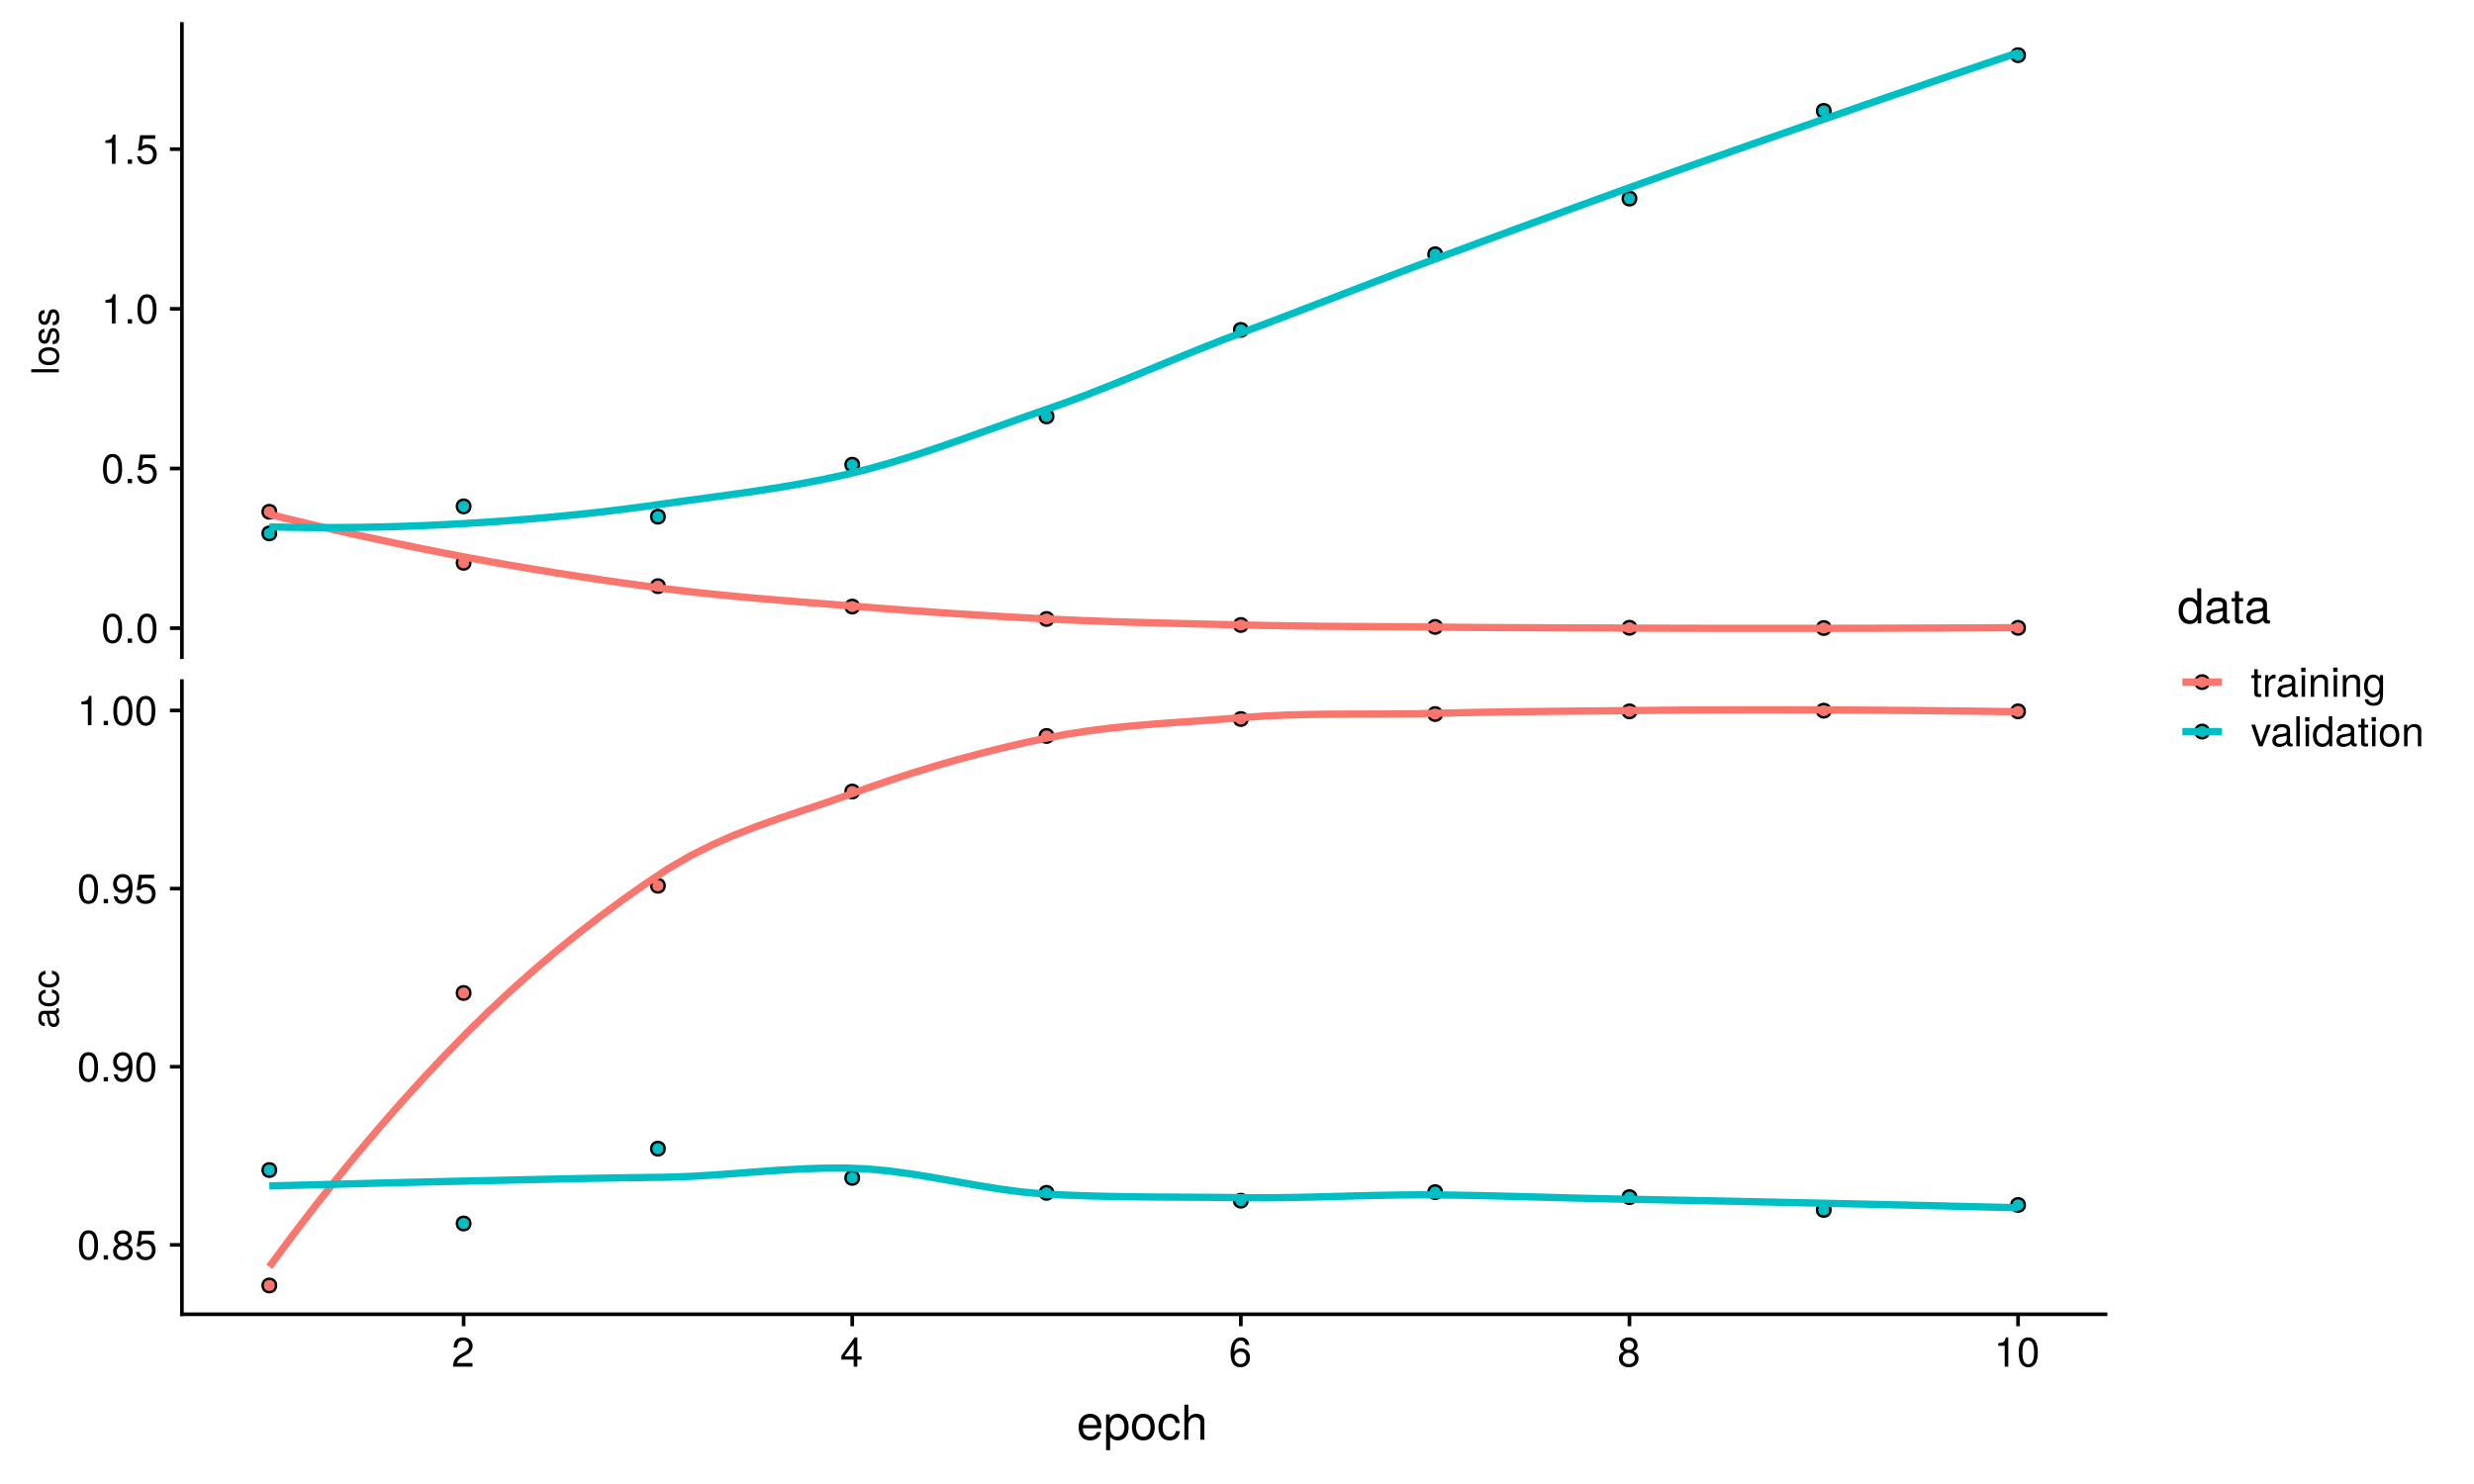 <?xml version="1.0" encoding="UTF-8"?>
<svg xmlns="http://www.w3.org/2000/svg" xmlns:xlink="http://www.w3.org/1999/xlink" width="720pt" height="432pt" viewBox="0 0 720 432" version="1.1">
<defs>
<g>
<symbol overflow="visible" id="glyph0-0">
<path style="stroke:none;" d=""/>
</symbol>
<symbol overflow="visible" id="glyph0-1">
<path style="stroke:none;" d="M 0 -1.656 L -8.016 -1.656 L -8.016 -0.75 L 0 -0.75 Z M 0 -1.656 "/>
</symbol>
<symbol overflow="visible" id="glyph0-2">
<path style="stroke:none;" d="M -2.844 -5.609 C -4.828 -5.609 -5.922 -4.656 -5.922 -2.984 C -5.922 -1.375 -4.812 -0.391 -2.875 -0.391 C -0.953 -0.391 0.172 -1.359 0.172 -3 C 0.172 -4.625 -0.953 -5.609 -2.844 -5.609 Z M -2.844 -4.656 C -1.5 -4.656 -0.688 -4.016 -0.688 -3 C -0.688 -1.984 -1.484 -1.359 -2.875 -1.359 C -4.266 -1.359 -5.078 -1.984 -5.078 -3 C -5.078 -4.031 -4.281 -4.656 -2.844 -4.656 Z M -2.844 -4.656 "/>
</symbol>
<symbol overflow="visible" id="glyph0-3">
<path style="stroke:none;" d="M -1.609 -5.047 C -2.469 -5.047 -2.906 -4.562 -3.172 -3.422 L -3.391 -2.547 C -3.562 -1.797 -3.812 -1.469 -4.219 -1.469 C -4.734 -1.469 -5.078 -1.953 -5.078 -2.688 C -5.078 -3.438 -4.766 -3.828 -4.156 -3.844 L -4.156 -4.812 C -5.297 -4.812 -5.922 -4.062 -5.922 -2.734 C -5.922 -1.391 -5.234 -0.516 -4.172 -0.516 C -3.266 -0.516 -2.844 -0.984 -2.516 -2.344 L -2.297 -3.203 C -2.141 -3.844 -1.953 -4.094 -1.547 -4.094 C -1 -4.094 -0.688 -3.547 -0.688 -2.75 C -0.688 -1.922 -0.875 -1.469 -1.766 -1.344 L -1.766 -0.375 C -0.422 -0.422 0.172 -1.172 0.172 -2.672 C 0.172 -4.125 -0.5 -5.047 -1.609 -5.047 Z M -1.609 -5.047 "/>
</symbol>
<symbol overflow="visible" id="glyph0-4">
<path style="stroke:none;" d="M -0.016 -5.891 L -0.719 -5.891 C -0.688 -5.781 -0.688 -5.734 -0.688 -5.688 C -0.688 -5.375 -0.859 -5.188 -1.141 -5.188 L -4.359 -5.188 C -5.375 -5.188 -5.922 -4.438 -5.922 -3.031 C -5.922 -1.625 -5.391 -0.766 -4.062 -0.719 L -4.062 -1.641 C -4.766 -1.719 -5.078 -2.141 -5.078 -2.984 C -5.078 -3.812 -4.781 -4.281 -4.219 -4.281 L -3.984 -4.281 C -3.594 -4.281 -3.438 -4.047 -3.344 -3.328 C -3.172 -2.031 -3.141 -1.828 -2.984 -1.469 C -2.719 -0.797 -2.203 -0.469 -1.5 -0.469 C -0.453 -0.469 0.172 -1.188 0.172 -2.359 C 0.172 -3.094 -0.141 -3.812 -0.688 -4.312 C -0.234 -4.406 0.078 -4.812 0.078 -5.266 C 0.078 -5.438 0.062 -5.594 -0.016 -5.891 Z M -1.984 -4.281 C -1.172 -4.281 -0.641 -3.438 -0.641 -2.547 C -0.641 -1.844 -0.891 -1.422 -1.516 -1.422 C -2.125 -1.422 -2.391 -1.828 -2.531 -2.812 C -2.656 -3.766 -2.703 -3.969 -2.844 -4.281 Z M -1.984 -4.281 "/>
</symbol>
<symbol overflow="visible" id="glyph0-5">
<path style="stroke:none;" d="M -1.984 -5.25 L -1.984 -4.328 C -1.062 -4.172 -0.688 -3.703 -0.688 -2.922 C -0.688 -1.906 -1.469 -1.297 -2.828 -1.297 C -4.266 -1.297 -5.078 -1.891 -5.078 -2.891 C -5.078 -3.656 -4.625 -4.141 -3.828 -4.25 L -3.828 -5.188 C -5.234 -5.078 -5.922 -4.188 -5.922 -2.906 C -5.922 -1.359 -4.734 -0.344 -2.828 -0.344 C -0.969 -0.344 0.172 -1.328 0.172 -2.891 C 0.172 -4.266 -0.656 -5.141 -1.984 -5.25 Z M -1.984 -5.25 "/>
</symbol>
<symbol overflow="visible" id="glyph1-0">
<path style="stroke:none;" d=""/>
</symbol>
<symbol overflow="visible" id="glyph1-1">
<path style="stroke:none;" d="M 6.125 -6.016 C 6.125 -7.453 5.016 -8.516 3.406 -8.516 C 1.672 -8.516 0.656 -7.625 0.594 -5.562 L 1.656 -5.562 C 1.734 -6.984 2.328 -7.578 3.375 -7.578 C 4.328 -7.578 5.047 -6.906 5.047 -5.984 C 5.047 -5.312 4.656 -4.734 3.906 -4.312 L 2.797 -3.688 C 1.016 -2.672 0.5 -1.875 0.406 0 L 6.078 0 L 6.078 -1.047 L 1.594 -1.047 C 1.703 -1.734 2.094 -2.188 3.125 -2.797 L 4.328 -3.438 C 5.516 -4.078 6.125 -4.969 6.125 -6.016 Z M 6.125 -6.016 "/>
</symbol>
<symbol overflow="visible" id="glyph1-2">
<path style="stroke:none;" d="M 6.234 -2.047 L 6.234 -2.984 L 4.984 -2.984 L 4.984 -8.516 L 4.203 -8.516 L 0.344 -3.156 L 0.344 -2.047 L 3.922 -2.047 L 3.922 0 L 4.984 0 L 4.984 -2.047 Z M 3.922 -2.984 L 1.266 -2.984 L 3.922 -6.703 Z M 3.922 -2.984 "/>
</symbol>
<symbol overflow="visible" id="glyph1-3">
<path style="stroke:none;" d="M 6.156 -2.641 C 6.156 -4.219 5.078 -5.297 3.547 -5.297 C 2.719 -5.297 2.047 -4.969 1.594 -4.344 C 1.609 -6.422 2.281 -7.578 3.484 -7.578 C 4.234 -7.578 4.75 -7.109 4.922 -6.281 L 5.969 -6.281 C 5.766 -7.688 4.859 -8.516 3.562 -8.516 C 1.578 -8.516 0.516 -6.844 0.516 -3.875 C 0.516 -1.219 1.422 0.188 3.375 0.188 C 4.984 0.188 6.156 -0.969 6.156 -2.641 Z M 5.078 -2.562 C 5.078 -1.484 4.359 -0.75 3.391 -0.75 C 2.406 -0.75 1.656 -1.531 1.656 -2.609 C 1.656 -3.672 2.375 -4.359 3.422 -4.359 C 4.438 -4.359 5.078 -3.703 5.078 -2.562 Z M 5.078 -2.562 "/>
</symbol>
<symbol overflow="visible" id="glyph1-4">
<path style="stroke:none;" d="M 6.156 -2.406 C 6.156 -3.344 5.672 -4.016 4.688 -4.469 C 5.562 -5 5.859 -5.438 5.859 -6.234 C 5.859 -7.578 4.812 -8.516 3.297 -8.516 C 1.797 -8.516 0.75 -7.578 0.75 -6.234 C 0.75 -5.453 1.031 -5.016 1.891 -4.469 C 0.922 -4.016 0.438 -3.344 0.438 -2.406 C 0.438 -0.859 1.625 0.188 3.297 0.188 C 4.984 0.188 6.156 -0.859 6.156 -2.406 Z M 4.781 -6.219 C 4.781 -5.422 4.188 -4.891 3.297 -4.891 C 2.406 -4.891 1.828 -5.422 1.828 -6.234 C 1.828 -7.047 2.406 -7.578 3.297 -7.578 C 4.203 -7.578 4.781 -7.047 4.781 -6.219 Z M 5.078 -2.391 C 5.078 -1.375 4.359 -0.75 3.281 -0.75 C 2.25 -0.75 1.531 -1.391 1.531 -2.391 C 1.531 -3.391 2.25 -4.016 3.297 -4.016 C 4.359 -4.016 5.078 -3.391 5.078 -2.391 Z M 5.078 -2.391 "/>
</symbol>
<symbol overflow="visible" id="glyph1-5">
<path style="stroke:none;" d="M 4.156 0 L 4.156 -8.516 L 3.469 -8.516 C 3.094 -7.203 2.859 -7.016 1.219 -6.812 L 1.219 -6.062 L 3.109 -6.062 L 3.109 0 Z M 4.156 0 "/>
</symbol>
<symbol overflow="visible" id="glyph1-6">
<path style="stroke:none;" d="M 6.078 -4.094 C 6.078 -7.047 5.141 -8.516 3.297 -8.516 C 1.469 -8.516 0.516 -7.016 0.516 -4.156 C 0.516 -1.297 1.469 0.188 3.297 0.188 C 5.094 0.188 6.078 -1.297 6.078 -4.094 Z M 5 -4.188 C 5 -1.781 4.453 -0.703 3.281 -0.703 C 2.156 -0.703 1.594 -1.828 1.594 -4.156 C 1.594 -6.484 2.156 -7.578 3.297 -7.578 C 4.438 -7.578 5 -6.469 5 -4.188 Z M 5 -4.188 "/>
</symbol>
<symbol overflow="visible" id="glyph1-7">
<path style="stroke:none;" d="M 2.297 0 L 2.297 -1.25 L 1.047 -1.25 L 1.047 0 Z M 2.297 0 "/>
</symbol>
<symbol overflow="visible" id="glyph1-8">
<path style="stroke:none;" d="M 6.156 -2.812 C 6.156 -4.5 5.047 -5.609 3.406 -5.609 C 2.812 -5.609 2.328 -5.453 1.844 -5.094 L 2.172 -7.281 L 5.719 -7.281 L 5.719 -8.328 L 1.312 -8.328 L 0.688 -3.875 L 1.656 -3.875 C 2.141 -4.469 2.562 -4.672 3.219 -4.672 C 4.359 -4.672 5.078 -3.938 5.078 -2.672 C 5.078 -1.453 4.375 -0.75 3.219 -0.75 C 2.297 -0.75 1.734 -1.219 1.469 -2.188 L 0.422 -2.188 C 0.766 -0.484 1.734 0.188 3.234 0.188 C 4.953 0.188 6.156 -1.016 6.156 -2.812 Z M 6.156 -2.812 "/>
</symbol>
<symbol overflow="visible" id="glyph1-9">
<path style="stroke:none;" d="M 6.109 -4.453 C 6.109 -7.109 5.188 -8.516 3.234 -8.516 C 1.625 -8.516 0.453 -7.359 0.453 -5.688 C 0.453 -4.109 1.531 -3.031 3.078 -3.031 C 3.875 -3.031 4.469 -3.328 5.016 -3.984 C 5 -1.906 4.328 -0.75 3.125 -0.75 C 2.375 -0.75 1.859 -1.219 1.688 -2.047 L 0.641 -2.047 C 0.844 -0.641 1.75 0.188 3.047 0.188 C 5.047 0.188 6.109 -1.516 6.109 -4.453 Z M 4.953 -5.719 C 4.953 -4.672 4.219 -3.969 3.188 -3.969 C 2.172 -3.969 1.531 -4.625 1.531 -5.766 C 1.531 -6.859 2.25 -7.578 3.234 -7.578 C 4.219 -7.578 4.953 -6.812 4.953 -5.719 Z M 4.953 -5.719 "/>
</symbol>
<symbol overflow="visible" id="glyph1-10">
<path style="stroke:none;" d="M 3.047 0 L 3.047 -0.844 C 2.922 -0.797 2.766 -0.797 2.562 -0.797 C 2.141 -0.797 2.016 -0.906 2.016 -1.359 L 2.016 -5.469 L 3.047 -5.469 L 3.047 -6.281 L 2.016 -6.281 L 2.016 -8.016 L 1.016 -8.016 L 1.016 -6.281 L 0.172 -6.281 L 0.172 -5.469 L 1.016 -5.469 L 1.016 -0.906 C 1.016 -0.281 1.453 0.078 2.234 0.078 C 2.469 0.078 2.719 0.062 3.047 0 Z M 3.047 0 "/>
</symbol>
<symbol overflow="visible" id="glyph1-11">
<path style="stroke:none;" d="M 3.859 -5.406 L 3.859 -6.438 C 3.688 -6.453 3.594 -6.469 3.469 -6.469 C 2.812 -6.469 2.328 -6.078 1.75 -5.141 L 1.75 -6.281 L 0.844 -6.281 L 0.844 0 L 1.844 0 L 1.844 -3.266 C 1.844 -4.688 2.297 -5.391 3.859 -5.406 Z M 3.859 -5.406 "/>
</symbol>
<symbol overflow="visible" id="glyph1-12">
<path style="stroke:none;" d="M 6.422 -0.031 L 6.422 -0.781 C 6.312 -0.75 6.266 -0.75 6.203 -0.75 C 5.859 -0.75 5.656 -0.938 5.656 -1.25 L 5.656 -4.75 C 5.656 -5.875 4.844 -6.469 3.297 -6.469 C 1.781 -6.469 0.844 -5.875 0.781 -4.422 L 1.781 -4.422 C 1.875 -5.203 2.328 -5.547 3.266 -5.547 C 4.156 -5.547 4.672 -5.203 4.672 -4.609 L 4.672 -4.344 C 4.672 -3.922 4.422 -3.75 3.625 -3.641 C 2.203 -3.469 1.984 -3.422 1.609 -3.266 C 0.875 -2.969 0.5 -2.406 0.5 -1.625 C 0.5 -0.484 1.297 0.188 2.562 0.188 C 3.375 0.188 4.156 -0.156 4.703 -0.75 C 4.812 -0.266 5.25 0.078 5.734 0.078 C 5.938 0.078 6.094 0.062 6.422 -0.031 Z M 4.672 -2.172 C 4.672 -1.266 3.75 -0.703 2.781 -0.703 C 2 -0.703 1.547 -0.969 1.547 -1.656 C 1.547 -2.312 1.984 -2.609 3.062 -2.766 C 4.109 -2.906 4.328 -2.953 4.672 -3.109 Z M 4.672 -2.172 "/>
</symbol>
<symbol overflow="visible" id="glyph1-13">
<path style="stroke:none;" d="M 1.844 0 L 1.844 -6.281 L 0.844 -6.281 L 0.844 0 Z M 1.969 -7.234 L 1.969 -8.484 L 0.719 -8.484 L 0.719 -7.234 Z M 1.969 -7.234 "/>
</symbol>
<symbol overflow="visible" id="glyph1-14">
<path style="stroke:none;" d="M 5.844 0 L 5.844 -4.75 C 5.844 -5.797 5.062 -6.469 3.859 -6.469 C 2.922 -6.469 2.312 -6.109 1.766 -5.234 L 1.766 -6.281 L 0.844 -6.281 L 0.844 0 L 1.844 0 L 1.844 -3.469 C 1.844 -4.75 2.531 -5.594 3.547 -5.594 C 4.344 -5.594 4.844 -5.109 4.844 -4.359 L 4.844 0 Z M 5.844 0 "/>
</symbol>
<symbol overflow="visible" id="glyph1-15">
<path style="stroke:none;" d="M 5.875 -1.031 L 5.875 -6.281 L 4.938 -6.281 L 4.938 -5.375 C 4.438 -6.125 3.828 -6.469 3.031 -6.469 C 1.422 -6.469 0.344 -5.125 0.344 -3.078 C 0.344 -1.109 1.469 0.188 2.938 0.188 C 3.734 0.188 4.281 -0.156 4.938 -0.953 L 4.938 -0.531 C 4.938 1.141 4.266 1.781 3.094 1.781 C 2.297 1.781 1.688 1.484 1.578 0.719 L 0.547 0.719 C 0.656 1.906 1.578 2.609 3.062 2.609 C 5.031 2.609 5.875 1.734 5.875 -1.031 Z M 4.844 -3.109 C 4.844 -1.609 4.203 -0.75 3.141 -0.75 C 2.047 -0.75 1.391 -1.625 1.391 -3.141 C 1.391 -4.656 2.062 -5.547 3.125 -5.547 C 4.219 -5.547 4.844 -4.625 4.844 -3.109 Z M 4.844 -3.109 "/>
</symbol>
<symbol overflow="visible" id="glyph1-16">
<path style="stroke:none;" d="M 5.828 -6.281 L 4.703 -6.281 L 2.922 -1.188 L 1.25 -6.281 L 0.125 -6.281 L 2.328 0 L 3.422 0 Z M 5.828 -6.281 "/>
</symbol>
<symbol overflow="visible" id="glyph1-17">
<path style="stroke:none;" d="M 1.812 0 L 1.812 -8.75 L 0.812 -8.75 L 0.812 0 Z M 1.812 0 "/>
</symbol>
<symbol overflow="visible" id="glyph1-18">
<path style="stroke:none;" d="M 5.938 0 L 5.938 -8.75 L 4.938 -8.75 L 4.938 -5.5 C 4.531 -6.125 3.859 -6.469 3.016 -6.469 C 1.375 -6.469 0.312 -5.203 0.312 -3.203 C 0.312 -1.078 1.359 0.188 3.047 0.188 C 3.906 0.188 4.516 -0.141 5.047 -0.922 L 5.047 0 Z M 4.938 -3.125 C 4.938 -1.672 4.25 -0.75 3.188 -0.75 C 2.094 -0.75 1.359 -1.688 1.359 -3.141 C 1.359 -4.609 2.094 -5.531 3.188 -5.531 C 4.266 -5.531 4.938 -4.578 4.938 -3.125 Z M 4.938 -3.125 "/>
</symbol>
<symbol overflow="visible" id="glyph1-19">
<path style="stroke:none;" d="M 6.125 -3.094 C 6.125 -5.266 5.078 -6.469 3.266 -6.469 C 1.5 -6.469 0.438 -5.25 0.438 -3.141 C 0.438 -1.031 1.484 0.188 3.281 0.188 C 5.047 0.188 6.125 -1.031 6.125 -3.094 Z M 5.078 -3.109 C 5.078 -1.625 4.375 -0.75 3.281 -0.75 C 2.156 -0.75 1.469 -1.625 1.469 -3.141 C 1.469 -4.656 2.156 -5.547 3.281 -5.547 C 4.406 -5.547 5.078 -4.672 5.078 -3.109 Z M 5.078 -3.109 "/>
</symbol>
<symbol overflow="visible" id="glyph2-0">
<path style="stroke:none;" d=""/>
</symbol>
<symbol overflow="visible" id="glyph2-1">
<path style="stroke:none;" d="M 7.188 -3.328 C 7.188 -4.391 7.094 -5.062 6.891 -5.609 C 6.406 -6.812 5.297 -7.547 3.922 -7.547 C 1.875 -7.547 0.562 -6.031 0.562 -3.625 C 0.562 -1.219 1.828 0.203 3.891 0.203 C 5.578 0.203 6.734 -0.734 7.031 -2.219 L 5.859 -2.219 C 5.531 -1.266 4.875 -0.875 3.938 -0.875 C 2.719 -0.875 1.812 -1.656 1.781 -3.328 Z M 5.938 -4.375 C 5.938 -4.375 5.938 -4.312 5.922 -4.281 L 1.812 -4.281 C 1.906 -5.594 2.734 -6.469 3.906 -6.469 C 5.047 -6.469 5.938 -5.516 5.938 -4.375 Z M 5.938 -4.375 "/>
</symbol>
<symbol overflow="visible" id="glyph2-2">
<path style="stroke:none;" d="M 7.328 -3.594 C 7.328 -6.062 6.125 -7.547 4.172 -7.547 C 3.172 -7.547 2.375 -7.094 1.828 -6.234 L 1.828 -7.344 L 0.766 -7.344 L 0.766 3.047 L 1.938 3.047 L 1.938 -0.875 C 2.547 -0.125 3.234 0.203 4.188 0.203 C 6.078 0.203 7.328 -1.266 7.328 -3.594 Z M 6.109 -3.625 C 6.109 -1.953 5.25 -0.875 3.969 -0.875 C 2.75 -0.875 1.938 -1.891 1.938 -3.609 C 1.938 -5.328 2.75 -6.453 3.969 -6.453 C 5.266 -6.453 6.109 -5.375 6.109 -3.625 Z M 6.109 -3.625 "/>
</symbol>
<symbol overflow="visible" id="glyph2-3">
<path style="stroke:none;" d="M 7.141 -3.609 C 7.141 -6.141 5.922 -7.547 3.812 -7.547 C 1.75 -7.547 0.5 -6.125 0.5 -3.672 C 0.5 -1.203 1.734 0.203 3.828 0.203 C 5.875 0.203 7.141 -1.203 7.141 -3.609 Z M 5.922 -3.625 C 5.922 -1.906 5.109 -0.875 3.828 -0.875 C 2.516 -0.875 1.719 -1.891 1.719 -3.672 C 1.719 -5.438 2.516 -6.469 3.828 -6.469 C 5.141 -6.469 5.922 -5.453 5.922 -3.625 Z M 5.922 -3.625 "/>
</symbol>
<symbol overflow="visible" id="glyph2-4">
<path style="stroke:none;" d="M 6.672 -2.516 L 5.5 -2.516 C 5.312 -1.344 4.703 -0.875 3.703 -0.875 C 2.422 -0.875 1.656 -1.859 1.656 -3.594 C 1.656 -5.438 2.406 -6.469 3.688 -6.469 C 4.656 -6.469 5.281 -5.891 5.422 -4.875 L 6.594 -4.875 C 6.453 -6.656 5.328 -7.547 3.703 -7.547 C 1.719 -7.547 0.438 -6.031 0.438 -3.594 C 0.438 -1.234 1.688 0.203 3.688 0.203 C 5.438 0.203 6.531 -0.844 6.672 -2.516 Z M 6.672 -2.516 "/>
</symbol>
<symbol overflow="visible" id="glyph2-5">
<path style="stroke:none;" d="M 6.797 0 L 6.797 -5.547 C 6.797 -6.781 5.922 -7.547 4.5 -7.547 C 3.453 -7.547 2.828 -7.219 2.141 -6.328 L 2.141 -10.203 L 0.984 -10.203 L 0.984 0 L 2.141 0 L 2.141 -4.047 C 2.141 -5.547 2.922 -6.531 4.125 -6.531 C 4.953 -6.531 5.641 -6.047 5.641 -5.078 L 5.641 0 Z M 6.797 0 "/>
</symbol>
<symbol overflow="visible" id="glyph2-6">
<path style="stroke:none;" d="M 6.938 0 L 6.938 -10.203 L 5.766 -10.203 L 5.766 -6.406 C 5.281 -7.156 4.5 -7.547 3.516 -7.547 C 1.609 -7.547 0.359 -6.078 0.359 -3.734 C 0.359 -1.266 1.578 0.203 3.562 0.203 C 4.562 0.203 5.266 -0.172 5.891 -1.078 L 5.891 0 Z M 5.766 -3.641 C 5.766 -1.953 4.953 -0.875 3.719 -0.875 C 2.438 -0.875 1.578 -1.953 1.578 -3.672 C 1.578 -5.375 2.438 -6.453 3.703 -6.453 C 4.969 -6.453 5.766 -5.328 5.766 -3.641 Z M 5.766 -3.641 "/>
</symbol>
<symbol overflow="visible" id="glyph2-7">
<path style="stroke:none;" d="M 7.484 -0.031 L 7.484 -0.906 C 7.359 -0.875 7.312 -0.875 7.234 -0.875 C 6.828 -0.875 6.609 -1.094 6.609 -1.453 L 6.609 -5.547 C 6.609 -6.844 5.656 -7.547 3.844 -7.547 C 2.078 -7.547 0.984 -6.859 0.906 -5.172 L 2.094 -5.172 C 2.188 -6.062 2.719 -6.469 3.812 -6.469 C 4.859 -6.469 5.453 -6.078 5.453 -5.375 L 5.453 -5.062 C 5.453 -4.578 5.156 -4.375 4.234 -4.25 C 2.578 -4.047 2.328 -3.984 1.875 -3.812 C 1.016 -3.453 0.594 -2.797 0.594 -1.906 C 0.594 -0.578 1.516 0.203 3 0.203 C 3.938 0.203 4.844 -0.188 5.484 -0.875 C 5.609 -0.312 6.125 0.094 6.688 0.094 C 6.938 0.094 7.109 0.062 7.484 -0.031 Z M 5.453 -2.531 C 5.453 -1.484 4.375 -0.812 3.25 -0.812 C 2.344 -0.812 1.812 -1.141 1.812 -1.938 C 1.812 -2.703 2.328 -3.031 3.562 -3.219 C 4.797 -3.391 5.047 -3.438 5.453 -3.625 Z M 5.453 -2.531 "/>
</symbol>
<symbol overflow="visible" id="glyph2-8">
<path style="stroke:none;" d="M 3.562 0 L 3.562 -0.984 C 3.406 -0.938 3.219 -0.922 3 -0.922 C 2.484 -0.922 2.359 -1.062 2.359 -1.578 L 2.359 -6.391 L 3.562 -6.391 L 3.562 -7.344 L 2.359 -7.344 L 2.359 -9.359 L 1.188 -9.359 L 1.188 -7.344 L 0.203 -7.344 L 0.203 -6.391 L 1.188 -6.391 L 1.188 -1.062 C 1.188 -0.328 1.688 0.094 2.609 0.094 C 2.891 0.094 3.156 0.062 3.562 0 Z M 3.562 0 "/>
</symbol>
</g>
</defs>
<g id="surface212">
<rect x="0" y="0" width="720" height="432" style="fill:rgb(100%,100%,100%);fill-opacity:1;stroke:none;"/>
<path style="fill-rule:nonzero;fill:rgb(97.255%,46.275%,42.745%);fill-opacity:1;stroke-width:0.709;stroke-linecap:round;stroke-linejoin:round;stroke:rgb(0%,0%,0%);stroke-opacity:1;stroke-miterlimit:10;" d="M 80.336 148.977 C 80.336 151.586 76.426 151.586 76.426 148.977 C 76.426 146.371 80.336 146.371 80.336 148.977 "/>
<path style="fill-rule:nonzero;fill:rgb(97.255%,46.275%,42.745%);fill-opacity:1;stroke-width:0.709;stroke-linecap:round;stroke-linejoin:round;stroke:rgb(0%,0%,0%);stroke-opacity:1;stroke-miterlimit:10;" d="M 136.883 163.828 C 136.883 166.438 132.977 166.438 132.977 163.828 C 132.977 161.223 136.883 161.223 136.883 163.828 "/>
<path style="fill-rule:nonzero;fill:rgb(97.255%,46.275%,42.745%);fill-opacity:1;stroke-width:0.709;stroke-linecap:round;stroke-linejoin:round;stroke:rgb(0%,0%,0%);stroke-opacity:1;stroke-miterlimit:10;" d="M 193.434 170.633 C 193.434 173.238 189.523 173.238 189.523 170.633 C 189.523 168.027 193.434 168.027 193.434 170.633 "/>
<path style="fill-rule:nonzero;fill:rgb(97.255%,46.275%,42.745%);fill-opacity:1;stroke-width:0.709;stroke-linecap:round;stroke-linejoin:round;stroke:rgb(0%,0%,0%);stroke-opacity:1;stroke-miterlimit:10;" d="M 249.98 176.574 C 249.98 179.18 246.07 179.18 246.07 176.574 C 246.07 173.969 249.98 173.969 249.98 176.574 "/>
<path style="fill-rule:nonzero;fill:rgb(97.255%,46.275%,42.745%);fill-opacity:1;stroke-width:0.709;stroke-linecap:round;stroke-linejoin:round;stroke:rgb(0%,0%,0%);stroke-opacity:1;stroke-miterlimit:10;" d="M 306.527 180.191 C 306.527 182.797 302.617 182.797 302.617 180.191 C 302.617 177.586 306.527 177.586 306.527 180.191 "/>
<path style="fill-rule:nonzero;fill:rgb(97.255%,46.275%,42.745%);fill-opacity:1;stroke-width:0.709;stroke-linecap:round;stroke-linejoin:round;stroke:rgb(0%,0%,0%);stroke-opacity:1;stroke-miterlimit:10;" d="M 363.074 181.941 C 363.074 184.547 359.164 184.547 359.164 181.941 C 359.164 179.332 363.074 179.332 363.074 181.941 "/>
<path style="fill-rule:nonzero;fill:rgb(97.255%,46.275%,42.745%);fill-opacity:1;stroke-width:0.709;stroke-linecap:round;stroke-linejoin:round;stroke:rgb(0%,0%,0%);stroke-opacity:1;stroke-miterlimit:10;" d="M 419.621 182.496 C 419.621 185.102 415.715 185.102 415.715 182.496 C 415.715 179.891 419.621 179.891 419.621 182.496 "/>
<path style="fill-rule:nonzero;fill:rgb(97.255%,46.275%,42.745%);fill-opacity:1;stroke-width:0.709;stroke-linecap:round;stroke-linejoin:round;stroke:rgb(0%,0%,0%);stroke-opacity:1;stroke-miterlimit:10;" d="M 476.172 182.75 C 476.172 185.359 472.262 185.359 472.262 182.75 C 472.262 180.145 476.172 180.145 476.172 182.75 "/>
<path style="fill-rule:nonzero;fill:rgb(97.255%,46.275%,42.745%);fill-opacity:1;stroke-width:0.709;stroke-linecap:round;stroke-linejoin:round;stroke:rgb(0%,0%,0%);stroke-opacity:1;stroke-miterlimit:10;" d="M 532.719 182.82 C 532.719 185.426 528.809 185.426 528.809 182.82 C 528.809 180.215 532.719 180.215 532.719 182.82 "/>
<path style="fill-rule:nonzero;fill:rgb(97.255%,46.275%,42.745%);fill-opacity:1;stroke-width:0.709;stroke-linecap:round;stroke-linejoin:round;stroke:rgb(0%,0%,0%);stroke-opacity:1;stroke-miterlimit:10;" d="M 589.266 182.77 C 589.266 185.375 585.355 185.375 585.355 182.77 C 585.355 180.16 589.266 180.16 589.266 182.77 "/>
<path style="fill-rule:nonzero;fill:rgb(0%,74.902%,76.863%);fill-opacity:1;stroke-width:0.709;stroke-linecap:round;stroke-linejoin:round;stroke:rgb(0%,0%,0%);stroke-opacity:1;stroke-miterlimit:10;" d="M 80.336 155.273 C 80.336 157.879 76.426 157.879 76.426 155.273 C 76.426 152.664 80.336 152.664 80.336 155.273 "/>
<path style="fill-rule:nonzero;fill:rgb(0%,74.902%,76.863%);fill-opacity:1;stroke-width:0.709;stroke-linecap:round;stroke-linejoin:round;stroke:rgb(0%,0%,0%);stroke-opacity:1;stroke-miterlimit:10;" d="M 136.883 147.41 C 136.883 150.016 132.977 150.016 132.977 147.41 C 132.977 144.801 136.883 144.801 136.883 147.41 "/>
<path style="fill-rule:nonzero;fill:rgb(0%,74.902%,76.863%);fill-opacity:1;stroke-width:0.709;stroke-linecap:round;stroke-linejoin:round;stroke:rgb(0%,0%,0%);stroke-opacity:1;stroke-miterlimit:10;" d="M 193.434 150.402 C 193.434 153.008 189.523 153.008 189.523 150.402 C 189.523 147.797 193.434 147.797 193.434 150.402 "/>
<path style="fill-rule:nonzero;fill:rgb(0%,74.902%,76.863%);fill-opacity:1;stroke-width:0.709;stroke-linecap:round;stroke-linejoin:round;stroke:rgb(0%,0%,0%);stroke-opacity:1;stroke-miterlimit:10;" d="M 249.98 135.285 C 249.98 137.891 246.07 137.891 246.07 135.285 C 246.07 132.68 249.98 132.68 249.98 135.285 "/>
<path style="fill-rule:nonzero;fill:rgb(0%,74.902%,76.863%);fill-opacity:1;stroke-width:0.709;stroke-linecap:round;stroke-linejoin:round;stroke:rgb(0%,0%,0%);stroke-opacity:1;stroke-miterlimit:10;" d="M 306.527 121.215 C 306.527 123.82 302.617 123.82 302.617 121.215 C 302.617 118.609 306.527 118.609 306.527 121.215 "/>
<path style="fill-rule:nonzero;fill:rgb(0%,74.902%,76.863%);fill-opacity:1;stroke-width:0.709;stroke-linecap:round;stroke-linejoin:round;stroke:rgb(0%,0%,0%);stroke-opacity:1;stroke-miterlimit:10;" d="M 363.074 96.043 C 363.074 98.652 359.164 98.652 359.164 96.043 C 359.164 93.438 363.074 93.438 363.074 96.043 "/>
<path style="fill-rule:nonzero;fill:rgb(0%,74.902%,76.863%);fill-opacity:1;stroke-width:0.709;stroke-linecap:round;stroke-linejoin:round;stroke:rgb(0%,0%,0%);stroke-opacity:1;stroke-miterlimit:10;" d="M 419.621 74.02 C 419.621 76.625 415.715 76.625 415.715 74.02 C 415.715 71.414 419.621 71.414 419.621 74.02 "/>
<path style="fill-rule:nonzero;fill:rgb(0%,74.902%,76.863%);fill-opacity:1;stroke-width:0.709;stroke-linecap:round;stroke-linejoin:round;stroke:rgb(0%,0%,0%);stroke-opacity:1;stroke-miterlimit:10;" d="M 476.172 57.801 C 476.172 60.41 472.262 60.41 472.262 57.801 C 472.262 55.195 476.172 55.195 476.172 57.801 "/>
<path style="fill-rule:nonzero;fill:rgb(0%,74.902%,76.863%);fill-opacity:1;stroke-width:0.709;stroke-linecap:round;stroke-linejoin:round;stroke:rgb(0%,0%,0%);stroke-opacity:1;stroke-miterlimit:10;" d="M 532.719 32.281 C 532.719 34.887 528.809 34.887 528.809 32.281 C 528.809 29.676 532.719 29.676 532.719 32.281 "/>
<path style="fill-rule:nonzero;fill:rgb(0%,74.902%,76.863%);fill-opacity:1;stroke-width:0.709;stroke-linecap:round;stroke-linejoin:round;stroke:rgb(0%,0%,0%);stroke-opacity:1;stroke-miterlimit:10;" d="M 589.266 16.066 C 589.266 18.672 585.355 18.672 585.355 16.066 C 585.355 13.461 589.266 13.461 589.266 16.066 "/>
<path style="fill:none;stroke-width:2.134;stroke-linecap:butt;stroke-linejoin:round;stroke:rgb(97.255%,46.275%,42.745%);stroke-opacity:1;stroke-miterlimit:10;" d="M 78.383 149.727 L 84.824 151.305 L 91.266 152.836 L 97.707 154.328 L 104.152 155.773 L 110.594 157.172 L 117.035 158.531 L 123.477 159.848 L 129.918 161.125 L 136.363 162.355 L 142.805 163.539 L 149.246 164.68 L 155.688 165.77 L 162.129 166.82 L 168.57 167.828 L 175.016 168.797 L 181.457 169.727 L 187.898 170.621 L 194.34 171.477 L 200.781 172.25 L 207.227 172.945 L 213.668 173.578 L 220.109 174.16 L 226.551 174.703 L 232.992 175.227 L 239.438 175.738 L 245.879 176.25 L 252.32 176.773 L 258.762 177.273 L 265.203 177.75 L 271.645 178.207 L 278.09 178.641 L 284.531 179.051 L 290.973 179.434 L 297.414 179.797 L 303.855 180.137 L 310.301 180.445 L 316.742 180.711 L 323.184 180.941 L 329.625 181.141 L 336.066 181.32 L 342.508 181.48 L 348.953 181.633 L 355.395 181.785 L 361.836 181.941 L 368.277 182.078 L 374.719 182.184 L 381.164 182.266 L 387.605 182.328 L 394.047 182.379 L 400.488 182.426 L 406.93 182.469 L 413.375 182.516 L 419.816 182.578 L 426.258 182.629 L 432.699 182.676 L 439.141 182.711 L 445.582 182.738 L 452.027 182.762 L 458.469 182.785 L 464.91 182.805 L 471.352 182.828 L 477.793 182.855 L 484.238 182.875 L 490.68 182.891 L 497.121 182.902 L 503.562 182.91 L 510.004 182.914 L 522.891 182.914 L 542.215 182.891 L 548.656 182.875 L 555.102 182.855 L 561.543 182.836 L 567.984 182.812 L 580.867 182.75 L 587.309 182.715 "/>
<path style="fill:none;stroke-width:2.134;stroke-linecap:butt;stroke-linejoin:round;stroke:rgb(0%,74.902%,76.863%);stroke-opacity:1;stroke-miterlimit:10;" d="M 78.383 153.391 L 84.824 153.504 L 91.266 153.566 L 97.707 153.57 L 104.152 153.516 L 110.594 153.402 L 117.035 153.227 L 123.477 152.992 L 129.918 152.699 L 136.363 152.34 L 142.805 151.93 L 149.246 151.465 L 155.688 150.945 L 162.129 150.367 L 168.57 149.727 L 175.016 149.023 L 181.457 148.25 L 187.898 147.406 L 194.34 146.5 L 200.781 145.617 L 207.227 144.746 L 213.668 143.859 L 220.109 142.93 L 226.551 141.93 L 232.992 140.828 L 239.438 139.598 L 245.879 138.211 L 252.32 136.629 L 258.762 134.832 L 265.203 132.863 L 271.645 130.75 L 278.09 128.539 L 284.531 126.262 L 290.973 123.957 L 297.414 121.664 L 303.855 119.418 L 310.301 117.148 L 316.742 114.734 L 323.184 112.203 L 329.625 109.594 L 336.066 106.945 L 342.508 104.289 L 348.953 101.672 L 355.395 99.121 L 361.836 96.672 L 368.277 94.254 L 374.719 91.809 L 381.164 89.336 L 387.605 86.855 L 394.047 84.371 L 400.488 81.895 L 406.93 79.434 L 413.375 77 L 419.816 74.594 L 432.699 69.82 L 439.141 67.441 L 445.582 65.07 L 452.027 62.707 L 458.469 60.352 L 464.91 58.008 L 471.352 55.672 L 477.793 53.352 L 484.238 51.043 L 490.68 48.75 L 497.121 46.473 L 503.562 44.203 L 510.004 41.941 L 516.445 39.691 L 522.891 37.445 L 529.332 35.203 L 535.773 32.965 L 542.215 30.734 L 548.656 28.512 L 555.102 26.297 L 561.543 24.09 L 567.984 21.895 L 574.426 19.703 L 580.867 17.523 L 587.309 15.352 "/>
<path style="fill-rule:nonzero;fill:rgb(97.255%,46.275%,42.745%);fill-opacity:1;stroke-width:0.709;stroke-linecap:round;stroke-linejoin:round;stroke:rgb(0%,0%,0%);stroke-opacity:1;stroke-miterlimit:10;" d="M 80.336 374.207 C 80.336 376.812 76.426 376.812 76.426 374.207 C 76.426 371.602 80.336 371.602 80.336 374.207 "/>
<path style="fill-rule:nonzero;fill:rgb(97.255%,46.275%,42.745%);fill-opacity:1;stroke-width:0.709;stroke-linecap:round;stroke-linejoin:round;stroke:rgb(0%,0%,0%);stroke-opacity:1;stroke-miterlimit:10;" d="M 136.883 289.066 C 136.883 291.672 132.977 291.672 132.977 289.066 C 132.977 286.457 136.883 286.457 136.883 289.066 "/>
<path style="fill-rule:nonzero;fill:rgb(97.255%,46.275%,42.745%);fill-opacity:1;stroke-width:0.709;stroke-linecap:round;stroke-linejoin:round;stroke:rgb(0%,0%,0%);stroke-opacity:1;stroke-miterlimit:10;" d="M 193.434 257.848 C 193.434 260.457 189.523 260.457 189.523 257.848 C 189.523 255.242 193.434 255.242 193.434 257.848 "/>
<path style="fill-rule:nonzero;fill:rgb(97.255%,46.275%,42.745%);fill-opacity:1;stroke-width:0.709;stroke-linecap:round;stroke-linejoin:round;stroke:rgb(0%,0%,0%);stroke-opacity:1;stroke-miterlimit:10;" d="M 249.98 230.418 C 249.98 233.023 246.07 233.023 246.07 230.418 C 246.07 227.812 249.98 227.812 249.98 230.418 "/>
<path style="fill-rule:nonzero;fill:rgb(97.255%,46.275%,42.745%);fill-opacity:1;stroke-width:0.709;stroke-linecap:round;stroke-linejoin:round;stroke:rgb(0%,0%,0%);stroke-opacity:1;stroke-miterlimit:10;" d="M 306.527 214.242 C 306.527 216.848 302.617 216.848 302.617 214.242 C 302.617 211.633 306.527 211.633 306.527 214.242 "/>
<path style="fill-rule:nonzero;fill:rgb(97.255%,46.275%,42.745%);fill-opacity:1;stroke-width:0.709;stroke-linecap:round;stroke-linejoin:round;stroke:rgb(0%,0%,0%);stroke-opacity:1;stroke-miterlimit:10;" d="M 363.074 209.312 C 363.074 211.922 359.164 211.922 359.164 209.312 C 359.164 206.707 363.074 206.707 363.074 209.312 "/>
<path style="fill-rule:nonzero;fill:rgb(97.255%,46.275%,42.745%);fill-opacity:1;stroke-width:0.709;stroke-linecap:round;stroke-linejoin:round;stroke:rgb(0%,0%,0%);stroke-opacity:1;stroke-miterlimit:10;" d="M 419.621 207.863 C 419.621 210.469 415.715 210.469 415.715 207.863 C 415.715 205.258 419.621 205.258 419.621 207.863 "/>
<path style="fill-rule:nonzero;fill:rgb(97.255%,46.275%,42.745%);fill-opacity:1;stroke-width:0.709;stroke-linecap:round;stroke-linejoin:round;stroke:rgb(0%,0%,0%);stroke-opacity:1;stroke-miterlimit:10;" d="M 476.172 207.086 C 476.172 209.691 472.262 209.691 472.262 207.086 C 472.262 204.477 476.172 204.477 476.172 207.086 "/>
<path style="fill-rule:nonzero;fill:rgb(97.255%,46.275%,42.745%);fill-opacity:1;stroke-width:0.709;stroke-linecap:round;stroke-linejoin:round;stroke:rgb(0%,0%,0%);stroke-opacity:1;stroke-miterlimit:10;" d="M 532.719 206.879 C 532.719 209.484 528.809 209.484 528.809 206.879 C 528.809 204.27 532.719 204.27 532.719 206.879 "/>
<path style="fill-rule:nonzero;fill:rgb(97.255%,46.275%,42.745%);fill-opacity:1;stroke-width:0.709;stroke-linecap:round;stroke-linejoin:round;stroke:rgb(0%,0%,0%);stroke-opacity:1;stroke-miterlimit:10;" d="M 589.266 207.086 C 589.266 209.691 585.355 209.691 585.355 207.086 C 585.355 204.477 589.266 204.477 589.266 207.086 "/>
<path style="fill-rule:nonzero;fill:rgb(0%,74.902%,76.863%);fill-opacity:1;stroke-width:0.709;stroke-linecap:round;stroke-linejoin:round;stroke:rgb(0%,0%,0%);stroke-opacity:1;stroke-miterlimit:10;" d="M 80.336 340.605 C 80.336 343.215 76.426 343.215 76.426 340.605 C 76.426 338 80.336 338 80.336 340.605 "/>
<path style="fill-rule:nonzero;fill:rgb(0%,74.902%,76.863%);fill-opacity:1;stroke-width:0.709;stroke-linecap:round;stroke-linejoin:round;stroke:rgb(0%,0%,0%);stroke-opacity:1;stroke-miterlimit:10;" d="M 136.883 356.164 C 136.883 358.77 132.977 358.77 132.977 356.164 C 132.977 353.555 136.883 353.555 136.883 356.164 "/>
<path style="fill-rule:nonzero;fill:rgb(0%,74.902%,76.863%);fill-opacity:1;stroke-width:0.709;stroke-linecap:round;stroke-linejoin:round;stroke:rgb(0%,0%,0%);stroke-opacity:1;stroke-miterlimit:10;" d="M 193.434 334.383 C 193.434 336.992 189.523 336.992 189.523 334.383 C 189.523 331.777 193.434 331.777 193.434 334.383 "/>
<path style="fill-rule:nonzero;fill:rgb(0%,74.902%,76.863%);fill-opacity:1;stroke-width:0.709;stroke-linecap:round;stroke-linejoin:round;stroke:rgb(0%,0%,0%);stroke-opacity:1;stroke-miterlimit:10;" d="M 249.98 342.887 C 249.98 345.496 246.07 345.496 246.07 342.887 C 246.07 340.281 249.98 340.281 249.98 342.887 "/>
<path style="fill-rule:nonzero;fill:rgb(0%,74.902%,76.863%);fill-opacity:1;stroke-width:0.709;stroke-linecap:round;stroke-linejoin:round;stroke:rgb(0%,0%,0%);stroke-opacity:1;stroke-miterlimit:10;" d="M 306.527 347.246 C 306.527 349.852 302.617 349.852 302.617 347.246 C 302.617 344.637 306.527 344.637 306.527 347.246 "/>
<path style="fill-rule:nonzero;fill:rgb(0%,74.902%,76.863%);fill-opacity:1;stroke-width:0.709;stroke-linecap:round;stroke-linejoin:round;stroke:rgb(0%,0%,0%);stroke-opacity:1;stroke-miterlimit:10;" d="M 363.074 349.527 C 363.074 352.133 359.164 352.133 359.164 349.527 C 359.164 346.918 363.074 346.918 363.074 349.527 "/>
<path style="fill-rule:nonzero;fill:rgb(0%,74.902%,76.863%);fill-opacity:1;stroke-width:0.709;stroke-linecap:round;stroke-linejoin:round;stroke:rgb(0%,0%,0%);stroke-opacity:1;stroke-miterlimit:10;" d="M 419.621 347.035 C 419.621 349.645 415.715 349.645 415.715 347.035 C 415.715 344.43 419.621 344.43 419.621 347.035 "/>
<path style="fill-rule:nonzero;fill:rgb(0%,74.902%,76.863%);fill-opacity:1;stroke-width:0.709;stroke-linecap:round;stroke-linejoin:round;stroke:rgb(0%,0%,0%);stroke-opacity:1;stroke-miterlimit:10;" d="M 476.172 348.488 C 476.172 351.094 472.262 351.094 472.262 348.488 C 472.262 345.883 476.172 345.883 476.172 348.488 "/>
<path style="fill-rule:nonzero;fill:rgb(0%,74.902%,76.863%);fill-opacity:1;stroke-width:0.709;stroke-linecap:round;stroke-linejoin:round;stroke:rgb(0%,0%,0%);stroke-opacity:1;stroke-miterlimit:10;" d="M 532.719 352.223 C 532.719 354.828 528.809 354.828 528.809 352.223 C 528.809 349.617 532.719 349.617 532.719 352.223 "/>
<path style="fill-rule:nonzero;fill:rgb(0%,74.902%,76.863%);fill-opacity:1;stroke-width:0.709;stroke-linecap:round;stroke-linejoin:round;stroke:rgb(0%,0%,0%);stroke-opacity:1;stroke-miterlimit:10;" d="M 589.266 350.77 C 589.266 353.375 585.355 353.375 585.355 350.77 C 585.355 348.164 589.266 348.164 589.266 350.77 "/>
<path style="fill:none;stroke-width:2.134;stroke-linecap:butt;stroke-linejoin:round;stroke:rgb(97.255%,46.275%,42.745%);stroke-opacity:1;stroke-miterlimit:10;" d="M 78.383 368.789 L 84.824 360.094 L 91.266 351.676 L 97.707 343.523 L 104.152 335.645 L 110.594 328.027 L 117.035 320.672 L 123.477 313.578 L 129.918 306.738 L 136.363 300.156 L 142.805 293.863 L 149.246 287.863 L 155.688 282.145 L 162.129 276.695 L 168.57 271.492 L 175.016 266.531 L 181.457 261.789 L 187.898 257.258 L 194.34 252.965 L 200.781 249.207 L 207.227 245.961 L 213.668 243.129 L 220.109 240.613 L 226.551 238.316 L 232.992 236.145 L 239.438 233.992 L 245.879 231.77 L 252.32 229.453 L 258.762 227.238 L 265.203 225.141 L 271.645 223.16 L 278.09 221.297 L 284.531 219.551 L 290.973 217.918 L 297.414 216.398 L 303.855 214.992 L 310.301 213.758 L 316.742 212.758 L 323.184 211.953 L 329.625 211.301 L 336.066 210.758 L 342.508 210.289 L 348.953 209.844 L 355.395 209.383 L 361.836 208.871 L 368.277 208.43 L 374.719 208.145 L 381.164 207.98 L 387.605 207.898 L 394.047 207.867 L 400.488 207.855 L 406.93 207.828 L 413.375 207.75 L 426.258 207.445 L 432.699 207.324 L 439.141 207.227 L 445.582 207.145 L 452.027 207.074 L 458.469 207.008 L 464.91 206.949 L 471.352 206.883 L 477.793 206.812 L 484.238 206.754 L 490.68 206.707 L 497.121 206.676 L 503.562 206.656 L 510.004 206.645 L 516.445 206.645 L 522.891 206.652 L 529.332 206.668 L 535.773 206.688 L 542.215 206.719 L 548.656 206.762 L 555.102 206.812 L 561.543 206.875 L 567.984 206.945 L 574.426 207.023 L 580.867 207.113 L 587.309 207.211 "/>
<path style="fill:none;stroke-width:2.134;stroke-linecap:butt;stroke-linejoin:round;stroke:rgb(0%,74.902%,76.863%);stroke-opacity:1;stroke-miterlimit:10;" d="M 78.383 345.238 L 84.824 345.074 L 97.707 344.738 L 104.152 344.57 L 110.594 344.402 L 117.035 344.238 L 123.477 344.082 L 129.918 343.934 L 136.363 343.797 L 142.805 343.656 L 149.246 343.508 L 162.129 343.219 L 168.57 343.086 L 175.016 342.965 L 181.457 342.859 L 194.34 342.695 L 200.781 342.461 L 207.227 342.082 L 213.668 341.621 L 220.109 341.129 L 226.551 340.668 L 232.992 340.293 L 239.438 340.059 L 245.879 340.023 L 252.32 340.27 L 258.762 340.871 L 265.203 341.746 L 271.645 342.801 L 278.09 343.945 L 284.531 345.086 L 290.973 346.133 L 297.414 346.992 L 303.855 347.57 L 310.301 347.898 L 316.742 348.133 L 323.184 348.293 L 329.625 348.395 L 336.066 348.457 L 342.508 348.496 L 348.953 348.531 L 355.395 348.578 L 361.836 348.652 L 368.277 348.68 L 374.719 348.613 L 381.164 348.488 L 387.605 348.32 L 394.047 348.148 L 400.488 347.988 L 406.93 347.871 L 413.375 347.82 L 419.816 347.863 L 426.258 347.961 L 432.699 348.09 L 439.141 348.246 L 445.582 348.418 L 452.027 348.594 L 458.469 348.766 L 464.91 348.926 L 471.352 349.066 L 477.793 349.184 L 484.238 349.301 L 490.68 349.426 L 497.121 349.555 L 503.562 349.688 L 516.445 349.961 L 522.891 350.102 L 529.332 350.238 L 535.773 350.379 L 548.656 350.668 L 555.102 350.816 L 580.867 351.426 L 587.309 351.582 "/>
<g style="fill:rgb(0%,0%,0%);fill-opacity:1;">
  <use xlink:href="#glyph0-1" x="17.101" y="109.133"/>
  <use xlink:href="#glyph0-2" x="17.101" y="106.69"/>
  <use xlink:href="#glyph0-3" x="17.101" y="100.574"/>
  <use xlink:href="#glyph0-3" x="17.101" y="95.074"/>
</g>
<g style="fill:rgb(0%,0%,0%);fill-opacity:1;">
  <use xlink:href="#glyph0-4" x="17.101" y="299.426"/>
  <use xlink:href="#glyph0-5" x="17.101" y="293.31"/>
  <use xlink:href="#glyph0-5" x="17.101" y="287.81"/>
</g>
<path style="fill:none;stroke-width:1.067;stroke-linecap:square;stroke-linejoin:round;stroke:rgb(0%,0%,0%);stroke-opacity:1;stroke-miterlimit:10;" d="M 52.938 382.586 L 612.758 382.586 "/>
<path style="fill:none;stroke-width:1.067;stroke-linecap:butt;stroke-linejoin:round;stroke:rgb(0%,0%,0%);stroke-opacity:1;stroke-miterlimit:10;" d="M 134.93 386.074 L 134.93 382.586 "/>
<path style="fill:none;stroke-width:1.067;stroke-linecap:butt;stroke-linejoin:round;stroke:rgb(0%,0%,0%);stroke-opacity:1;stroke-miterlimit:10;" d="M 248.023 386.074 L 248.023 382.586 "/>
<path style="fill:none;stroke-width:1.067;stroke-linecap:butt;stroke-linejoin:round;stroke:rgb(0%,0%,0%);stroke-opacity:1;stroke-miterlimit:10;" d="M 361.121 386.074 L 361.121 382.586 "/>
<path style="fill:none;stroke-width:1.067;stroke-linecap:butt;stroke-linejoin:round;stroke:rgb(0%,0%,0%);stroke-opacity:1;stroke-miterlimit:10;" d="M 474.215 386.074 L 474.215 382.586 "/>
<path style="fill:none;stroke-width:1.067;stroke-linecap:butt;stroke-linejoin:round;stroke:rgb(0%,0%,0%);stroke-opacity:1;stroke-miterlimit:10;" d="M 587.309 386.074 L 587.309 382.586 "/>
<g style="fill:rgb(0%,0%,0%);fill-opacity:1;">
  <use xlink:href="#glyph1-1" x="131.43" y="397.835"/>
</g>
<g style="fill:rgb(0%,0%,0%);fill-opacity:1;">
  <use xlink:href="#glyph1-2" x="244.523" y="397.835"/>
</g>
<g style="fill:rgb(0%,0%,0%);fill-opacity:1;">
  <use xlink:href="#glyph1-3" x="357.621" y="397.835"/>
</g>
<g style="fill:rgb(0%,0%,0%);fill-opacity:1;">
  <use xlink:href="#glyph1-4" x="470.715" y="397.835"/>
</g>
<g style="fill:rgb(0%,0%,0%);fill-opacity:1;">
  <use xlink:href="#glyph1-5" x="580.309" y="397.835"/>
  <use xlink:href="#glyph1-6" x="586.979" y="397.835"/>
</g>
<path style="fill:none;stroke-width:1.067;stroke-linecap:square;stroke-linejoin:round;stroke:rgb(0%,0%,0%);stroke-opacity:1;stroke-miterlimit:10;" d="M 52.938 191.293 L 52.938 6.973 "/>
<g style="fill:rgb(0%,0%,0%);fill-opacity:1;">
  <use xlink:href="#glyph1-6" x="29.461" y="187.132"/>
  <use xlink:href="#glyph1-7" x="36.131" y="187.132"/>
  <use xlink:href="#glyph1-6" x="39.466" y="187.132"/>
</g>
<g style="fill:rgb(0%,0%,0%);fill-opacity:1;">
  <use xlink:href="#glyph1-6" x="29.461" y="140.651"/>
  <use xlink:href="#glyph1-7" x="36.131" y="140.651"/>
  <use xlink:href="#glyph1-8" x="39.466" y="140.651"/>
</g>
<g style="fill:rgb(0%,0%,0%);fill-opacity:1;">
  <use xlink:href="#glyph1-5" x="29.461" y="94.175"/>
  <use xlink:href="#glyph1-7" x="36.131" y="94.175"/>
  <use xlink:href="#glyph1-6" x="39.466" y="94.175"/>
</g>
<g style="fill:rgb(0%,0%,0%);fill-opacity:1;">
  <use xlink:href="#glyph1-5" x="29.461" y="47.694"/>
  <use xlink:href="#glyph1-7" x="36.131" y="47.694"/>
  <use xlink:href="#glyph1-8" x="39.466" y="47.694"/>
</g>
<path style="fill:none;stroke-width:1.067;stroke-linecap:butt;stroke-linejoin:round;stroke:rgb(0%,0%,0%);stroke-opacity:1;stroke-miterlimit:10;" d="M 49.449 182.859 L 52.938 182.859 "/>
<path style="fill:none;stroke-width:1.067;stroke-linecap:butt;stroke-linejoin:round;stroke:rgb(0%,0%,0%);stroke-opacity:1;stroke-miterlimit:10;" d="M 49.449 136.379 L 52.938 136.379 "/>
<path style="fill:none;stroke-width:1.067;stroke-linecap:butt;stroke-linejoin:round;stroke:rgb(0%,0%,0%);stroke-opacity:1;stroke-miterlimit:10;" d="M 49.449 89.902 L 52.938 89.902 "/>
<path style="fill:none;stroke-width:1.067;stroke-linecap:butt;stroke-linejoin:round;stroke:rgb(0%,0%,0%);stroke-opacity:1;stroke-miterlimit:10;" d="M 49.449 43.422 L 52.938 43.422 "/>
<path style="fill:none;stroke-width:1.067;stroke-linecap:square;stroke-linejoin:round;stroke:rgb(0%,0%,0%);stroke-opacity:1;stroke-miterlimit:10;" d="M 52.938 382.586 L 52.938 198.266 "/>
<g style="fill:rgb(0%,0%,0%);fill-opacity:1;">
  <use xlink:href="#glyph1-6" x="22.461" y="366.659"/>
  <use xlink:href="#glyph1-7" x="29.131" y="366.659"/>
  <use xlink:href="#glyph1-4" x="32.466" y="366.659"/>
  <use xlink:href="#glyph1-8" x="39.136" y="366.659"/>
</g>
<g style="fill:rgb(0%,0%,0%);fill-opacity:1;">
  <use xlink:href="#glyph1-6" x="22.461" y="314.804"/>
  <use xlink:href="#glyph1-7" x="29.131" y="314.804"/>
  <use xlink:href="#glyph1-9" x="32.466" y="314.804"/>
  <use xlink:href="#glyph1-6" x="39.136" y="314.804"/>
</g>
<g style="fill:rgb(0%,0%,0%);fill-opacity:1;">
  <use xlink:href="#glyph1-6" x="22.461" y="262.952"/>
  <use xlink:href="#glyph1-7" x="29.131" y="262.952"/>
  <use xlink:href="#glyph1-9" x="32.466" y="262.952"/>
  <use xlink:href="#glyph1-8" x="39.136" y="262.952"/>
</g>
<g style="fill:rgb(0%,0%,0%);fill-opacity:1;">
  <use xlink:href="#glyph1-5" x="22.461" y="211.097"/>
  <use xlink:href="#glyph1-7" x="29.131" y="211.097"/>
  <use xlink:href="#glyph1-6" x="32.466" y="211.097"/>
  <use xlink:href="#glyph1-6" x="39.136" y="211.097"/>
</g>
<path style="fill:none;stroke-width:1.067;stroke-linecap:butt;stroke-linejoin:round;stroke:rgb(0%,0%,0%);stroke-opacity:1;stroke-miterlimit:10;" d="M 49.449 362.387 L 52.938 362.387 "/>
<path style="fill:none;stroke-width:1.067;stroke-linecap:butt;stroke-linejoin:round;stroke:rgb(0%,0%,0%);stroke-opacity:1;stroke-miterlimit:10;" d="M 49.449 310.531 L 52.938 310.531 "/>
<path style="fill:none;stroke-width:1.067;stroke-linecap:butt;stroke-linejoin:round;stroke:rgb(0%,0%,0%);stroke-opacity:1;stroke-miterlimit:10;" d="M 49.449 258.68 L 52.938 258.68 "/>
<path style="fill:none;stroke-width:1.067;stroke-linecap:butt;stroke-linejoin:round;stroke:rgb(0%,0%,0%);stroke-opacity:1;stroke-miterlimit:10;" d="M 49.449 206.824 L 52.938 206.824 "/>
<g style="fill:rgb(0%,0%,0%);fill-opacity:1;">
  <use xlink:href="#glyph2-1" x="313.348" y="419.111"/>
  <use xlink:href="#glyph2-2" x="321.132" y="419.111"/>
  <use xlink:href="#glyph2-3" x="328.916" y="419.111"/>
  <use xlink:href="#glyph2-4" x="336.7" y="419.111"/>
  <use xlink:href="#glyph2-5" x="343.7" y="419.111"/>
</g>
<g style="fill:rgb(0%,0%,0%);fill-opacity:1;">
  <use xlink:href="#glyph2-6" x="633.68" y="181.467"/>
  <use xlink:href="#glyph2-7" x="641.464" y="181.467"/>
  <use xlink:href="#glyph2-8" x="649.248" y="181.467"/>
  <use xlink:href="#glyph2-7" x="653.14" y="181.467"/>
</g>
<path style="fill-rule:nonzero;fill:rgb(97.255%,46.275%,42.745%);fill-opacity:1;stroke-width:0.709;stroke-linecap:round;stroke-linejoin:round;stroke:rgb(0%,0%,0%);stroke-opacity:1;stroke-miterlimit:10;" d="M 642.832 198.566 C 642.832 201.172 638.922 201.172 638.922 198.566 C 638.922 195.961 642.832 195.961 642.832 198.566 "/>
<path style="fill:none;stroke-width:2.134;stroke-linecap:butt;stroke-linejoin:round;stroke:rgb(97.255%,46.275%,42.745%);stroke-opacity:1;stroke-miterlimit:10;" d="M 635.117 198.566 L 646.637 198.566 "/>
<path style="fill-rule:nonzero;fill:rgb(0%,74.902%,76.863%);fill-opacity:1;stroke-width:0.709;stroke-linecap:round;stroke-linejoin:round;stroke:rgb(0%,0%,0%);stroke-opacity:1;stroke-miterlimit:10;" d="M 642.832 212.969 C 642.832 215.574 638.922 215.574 638.922 212.969 C 638.922 210.359 642.832 210.359 642.832 212.969 "/>
<path style="fill:none;stroke-width:2.134;stroke-linecap:butt;stroke-linejoin:round;stroke:rgb(0%,74.902%,76.863%);stroke-opacity:1;stroke-miterlimit:10;" d="M 635.117 212.969 L 646.637 212.969 "/>
<g style="fill:rgb(0%,0%,0%);fill-opacity:1;">
  <use xlink:href="#glyph1-10" x="655.051" y="202.839"/>
  <use xlink:href="#glyph1-11" x="658.386" y="202.839"/>
  <use xlink:href="#glyph1-12" x="662.321" y="202.839"/>
  <use xlink:href="#glyph1-13" x="668.991" y="202.839"/>
  <use xlink:href="#glyph1-14" x="671.654" y="202.839"/>
  <use xlink:href="#glyph1-13" x="678.324" y="202.839"/>
  <use xlink:href="#glyph1-14" x="680.987" y="202.839"/>
  <use xlink:href="#glyph1-15" x="687.657" y="202.839"/>
</g>
<g style="fill:rgb(0%,0%,0%);fill-opacity:1;">
  <use xlink:href="#glyph1-16" x="655.051" y="217.241"/>
  <use xlink:href="#glyph1-12" x="660.81" y="217.241"/>
  <use xlink:href="#glyph1-17" x="667.479" y="217.241"/>
  <use xlink:href="#glyph1-13" x="670.143" y="217.241"/>
  <use xlink:href="#glyph1-18" x="672.806" y="217.241"/>
  <use xlink:href="#glyph1-12" x="679.476" y="217.241"/>
  <use xlink:href="#glyph1-10" x="686.146" y="217.241"/>
  <use xlink:href="#glyph1-13" x="689.48" y="217.241"/>
  <use xlink:href="#glyph1-19" x="692.144" y="217.241"/>
  <use xlink:href="#glyph1-14" x="698.813" y="217.241"/>
</g>
</g>
</svg>
